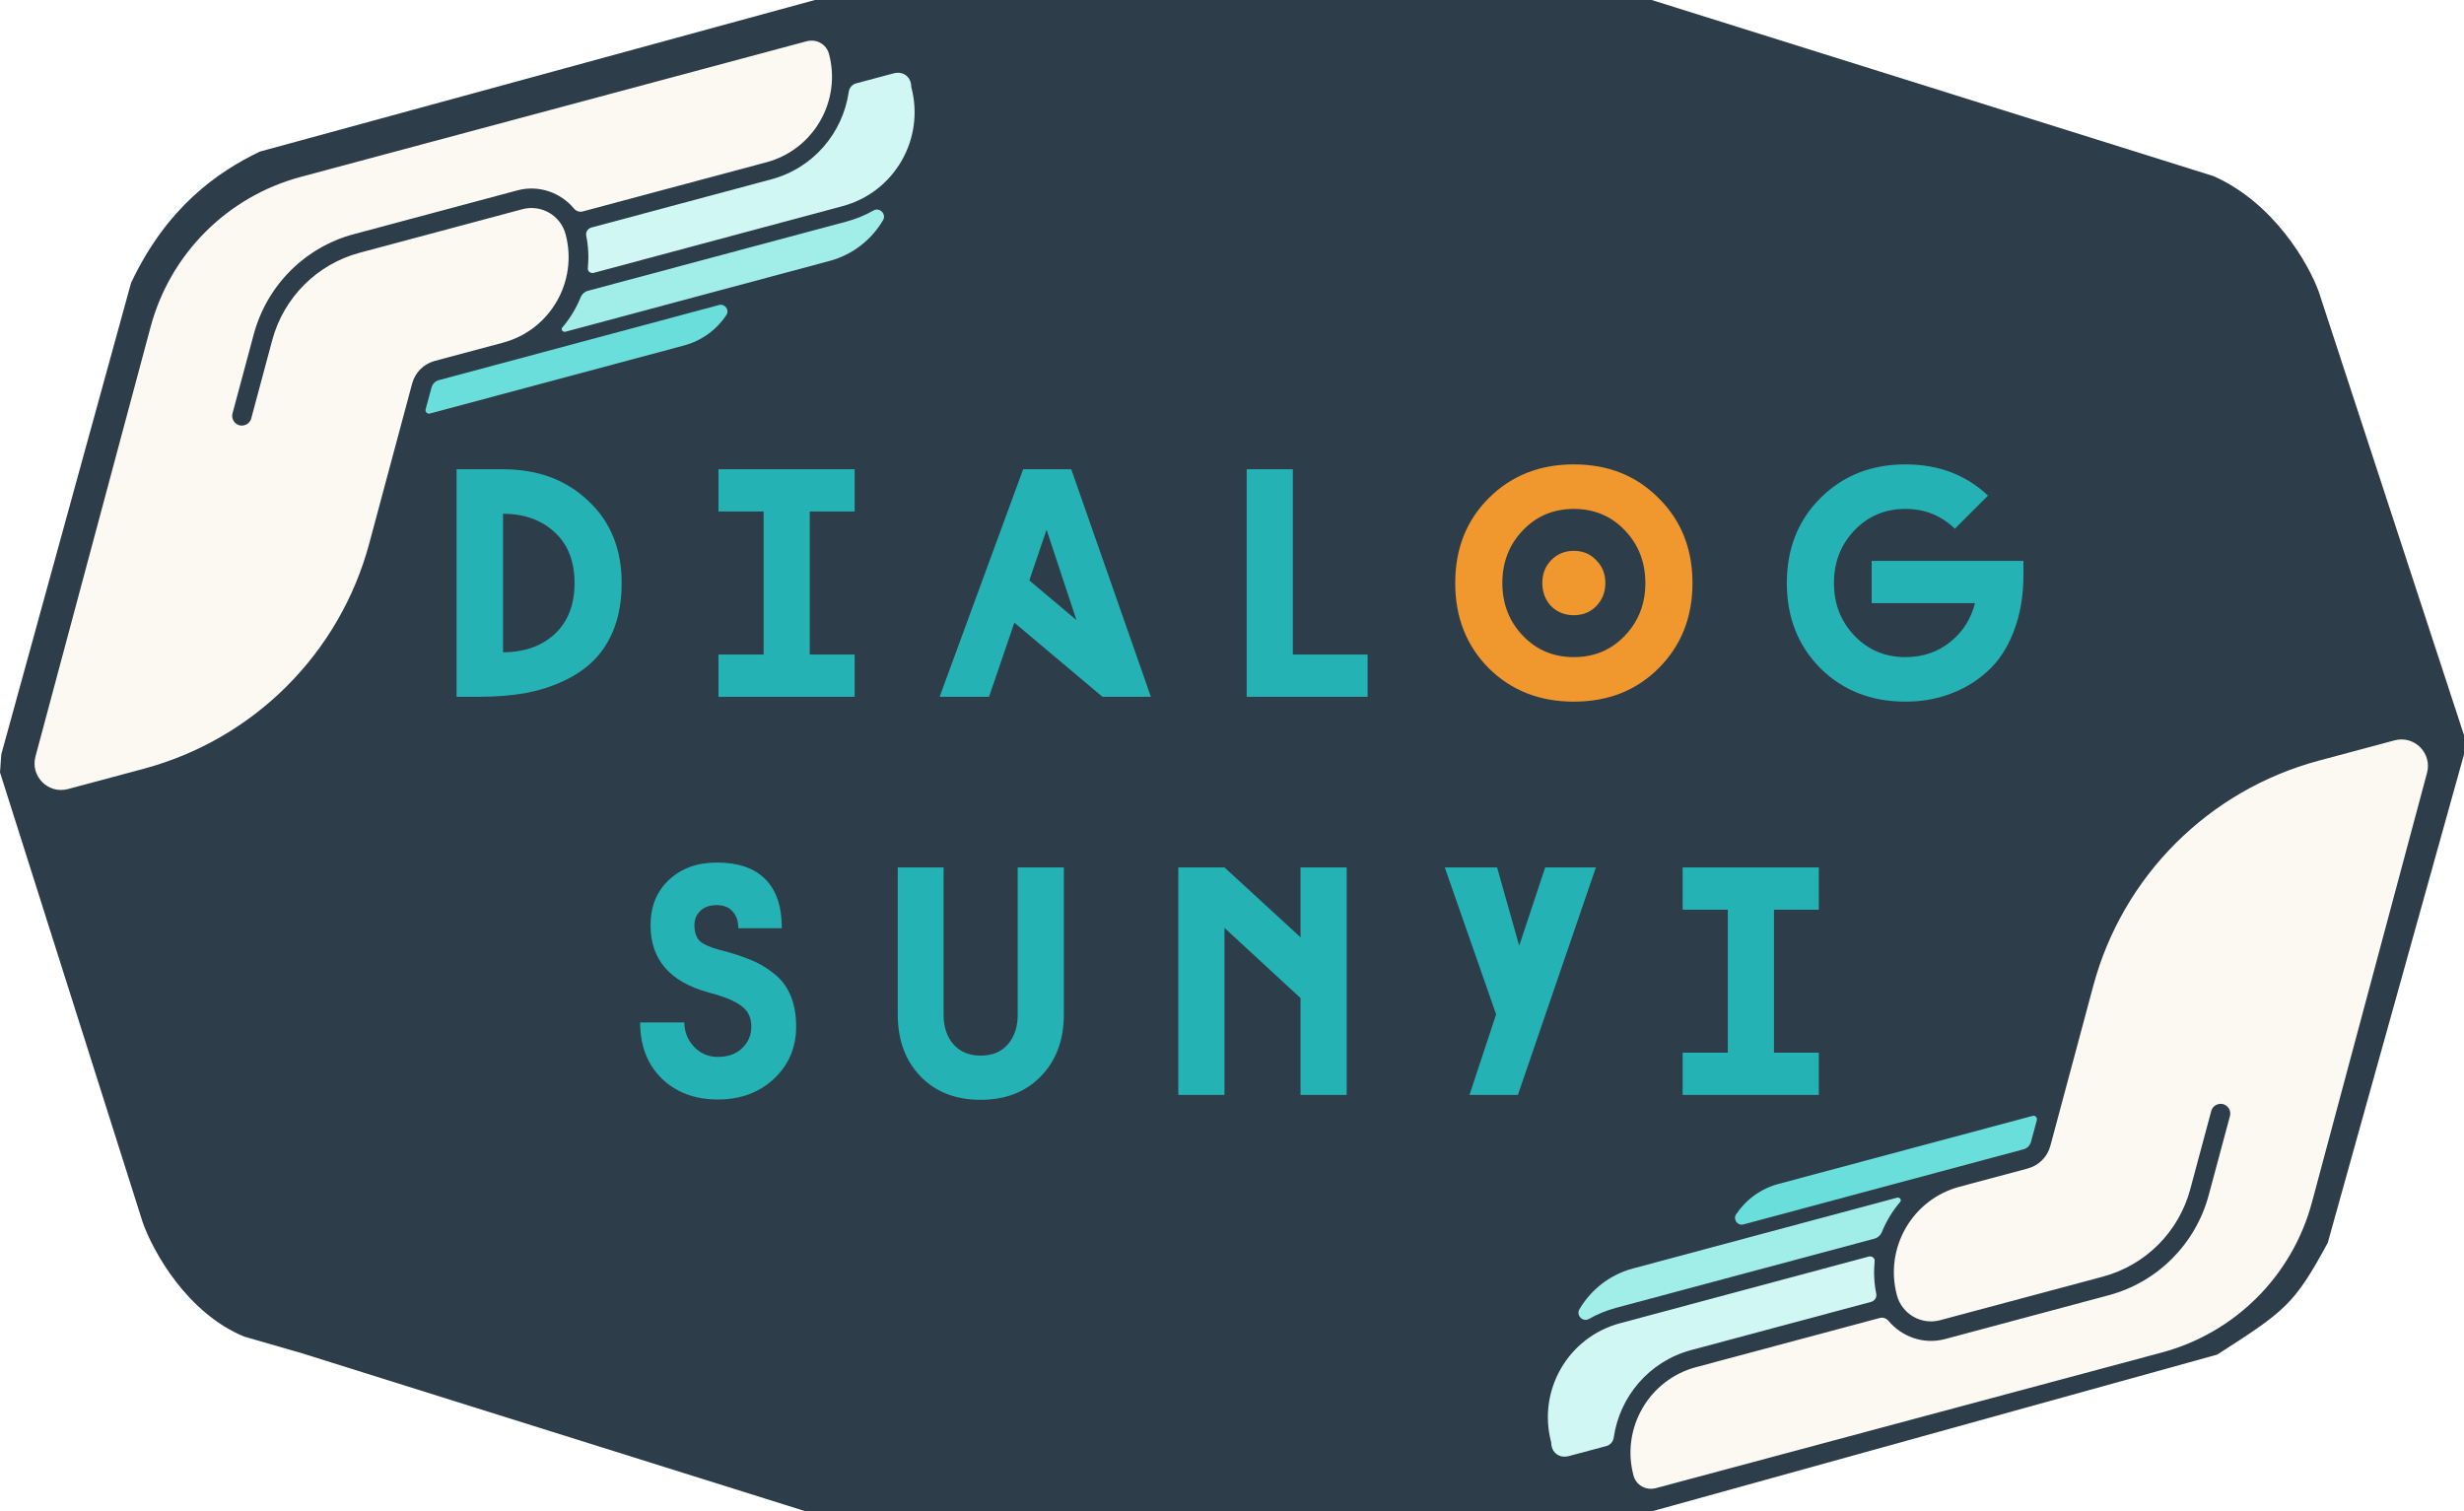 <svg width="1213" height="744" viewBox="0 0 1213 744" fill="none" xmlns="http://www.w3.org/2000/svg">
<path d="M0 380.224L0.633 371.367L64.541 139.184C82.259 101.857 106.936 84.775 127.817 74.653L401.17 0H813.096L1089.61 86.674C1119.48 99.833 1136.65 130.116 1141.5 143.612L1213 361.878V371.367L1145.93 611.776C1129.48 642.143 1125.05 645.306 1091.51 666.816L813.096 744H396.74L148.698 666.184L120.224 657.959C91.877 646.318 75.088 615.571 70.236 601.653L0 380.224Z" fill="#2D3E4A"/>
<g filter="url(#filter0_d_115_16)">
<path d="M1002.72 547.419L999.835 558.086C999.33 559.888 997.961 561.329 996.159 561.762L858.28 598.736C855.397 599.529 853.019 596.286 854.676 593.763C859.433 586.628 866.713 581.15 875.65 578.772L1000.56 545.329C1001.85 544.896 1003.08 546.122 1002.72 547.419Z" fill="#6ADEDA"/>
<path d="M935.4 587.709C931.652 592.105 928.625 597.078 926.463 602.412C925.814 604.07 924.372 605.367 922.571 605.8L795.503 639.819C790.746 641.116 786.349 642.918 782.313 645.224C779.214 647.026 775.754 643.495 777.556 640.467C783.178 630.954 792.332 623.53 803.864 620.431L934.03 585.547C935.328 585.33 936.265 586.772 935.4 587.709Z" fill="#A1EEE9"/>
<path d="M922.859 616.899C922.354 622.089 922.571 627.494 923.652 632.828C924.012 634.63 922.931 636.359 921.129 636.864L832.621 660.576C811.792 666.126 797.305 683.568 794.422 703.677C794.134 705.695 792.692 707.353 790.746 707.857L772.367 712.758C767.61 714.056 763.646 711.029 763.646 706.056C756.799 680.469 771.935 654.234 797.521 647.387L920.12 614.521C921.634 614.232 923.075 615.386 922.859 616.899Z" fill="#D0F7F4"/>
<path d="M804.152 722.344C797.954 699.136 811.72 675.208 834.928 669.009L925.382 644.792C926.967 644.36 928.625 644.936 929.706 646.233C936.265 654.09 947.004 657.982 957.527 655.171L1038.03 633.62C1062.11 627.206 1080.85 608.394 1087.33 584.321L1097.78 545.401C1098.72 541.869 1095.48 538.554 1091.95 539.563C1090.29 539.995 1088.99 541.293 1088.56 542.95L1078.25 581.366C1072.63 602.412 1056.2 618.845 1035.15 624.467L955.149 645.873C945.851 648.396 936.265 642.846 933.814 633.548C927.616 610.34 941.382 586.412 964.59 580.213L998.249 571.204C1003.65 569.762 1007.91 565.51 1009.35 560.104L1030.47 481.399C1044.95 427.271 1087.26 385.035 1141.39 370.476L1178.8 360.457C1188.53 357.863 1197.39 366.728 1194.8 376.458L1138.15 587.853C1128.49 623.962 1100.31 652.144 1064.2 661.802L814.963 728.615C810.134 729.768 805.377 727.029 804.152 722.344Z" fill="#FBF9F1"/>
<path d="M209.536 197.459L212.419 186.792C212.924 184.99 214.293 183.548 216.095 183.116L353.974 146.142C356.857 145.349 359.235 148.592 357.578 151.115C352.821 158.25 345.541 163.728 336.604 166.106L211.699 199.549C210.401 199.981 209.176 198.756 209.536 197.459Z" fill="#6ADEDA"/>
<path d="M276.854 157.169C280.602 152.773 283.629 147.799 285.791 142.466C286.44 140.808 287.881 139.511 289.683 139.078L416.751 105.059C421.508 103.762 425.904 101.96 429.941 99.653C433.04 97.852 436.499 101.383 434.698 104.41C429.076 113.924 419.922 121.348 408.39 124.447L278.223 159.331C276.926 159.548 275.989 158.106 276.854 157.169Z" fill="#A1EEE9"/>
<path d="M289.395 127.979C289.9 122.789 289.683 117.384 288.602 112.05C288.242 110.248 289.323 108.519 291.125 108.014L379.633 84.301C400.462 78.752 414.949 61.31 417.832 41.201C418.12 39.183 419.562 37.525 421.508 37.02L439.887 32.119C444.644 30.822 448.608 33.849 448.608 38.822C455.455 64.409 440.319 90.644 414.733 97.491L292.134 130.357C290.62 130.645 289.179 129.492 289.395 127.979Z" fill="#D0F7F4"/>
<path d="M408.102 22.534C414.301 45.742 400.534 69.67 377.326 75.869L286.872 100.086C285.287 100.518 283.629 99.942 282.548 98.644C275.989 90.788 265.25 86.896 254.727 89.707L174.22 111.257C150.147 117.672 131.407 136.484 124.921 160.557L114.47 199.477C113.533 203.008 116.776 206.324 120.308 205.315C121.966 204.882 123.263 203.585 123.695 201.927L134.002 163.512C139.624 142.466 156.057 126.033 177.103 120.411L257.106 99.005C266.403 96.482 275.989 102.032 278.44 111.329C284.638 134.538 270.872 158.466 247.664 164.665L214.005 173.674C208.599 175.116 204.347 179.368 202.906 184.774L181.788 263.479C167.301 317.607 124.993 359.843 70.865 374.402L33.458 384.42C23.728 387.015 14.863 378.15 17.457 368.42L74.108 157.025C83.766 120.915 111.947 92.734 148.057 83.076L397.291 16.263C402.12 15.11 406.877 17.849 408.102 22.534Z" fill="#FBF9F1"/>
</g>
<path d="M224.765 343V231H247.645C264.712 231 278.685 236.173 289.565 246.52C300.552 256.76 306.045 270.253 306.045 287C306.045 295.107 304.872 302.36 302.525 308.76C300.178 315.053 296.925 320.333 292.765 324.6C288.605 328.867 283.538 332.387 277.565 335.16C271.698 337.933 265.298 339.96 258.365 341.24C251.538 342.413 244.018 343 235.805 343H224.765ZM273.085 312.12C279.592 306.04 282.845 297.667 282.845 287C282.845 276.333 279.592 268.013 273.085 262.04C266.578 255.96 258.098 252.92 247.645 252.92V321.08C258.098 321.08 266.578 318.093 273.085 312.12ZM420.731 343H353.691V322.2H375.931V251.8H353.691V231H420.731V251.8H398.651V322.2H420.731V343ZM542.729 343L499.369 306.52L486.889 343H462.569L503.689 231H527.369L566.569 343H542.729ZM515.209 260.76L506.729 285.72L529.929 305.24L515.209 260.76ZM613.734 343V231H636.454V322.2H673.254V343H613.734ZM938.038 323.48C946.464 323.48 953.771 321.027 959.958 316.12C966.144 311.213 970.251 304.813 972.278 296.92H921.398V276.12H996.118V283C996.118 293.347 994.518 302.627 991.318 310.84C988.224 318.947 983.958 325.453 978.518 330.36C973.184 335.267 967.051 339 960.118 341.56C953.291 344.12 945.931 345.4 938.038 345.4C921.184 345.4 907.211 339.907 896.118 328.92C885.131 317.827 879.638 303.853 879.638 287C879.638 270.147 885.131 256.227 896.118 245.24C907.211 234.147 921.184 228.6 938.038 228.6C954.251 228.6 967.798 233.72 978.678 243.96L962.358 260.28C955.638 253.773 947.531 250.52 938.038 250.52C928.011 250.52 919.638 254.04 912.918 261.08C906.198 268.12 902.838 276.76 902.838 287C902.838 297.24 906.198 305.88 912.918 312.92C919.638 319.96 928.011 323.48 938.038 323.48ZM384.895 456.92H363.455C363.455 453.507 362.548 450.787 360.735 448.76C358.922 446.627 356.308 445.56 352.895 445.56C349.375 445.56 346.655 446.52 344.735 448.44C342.815 450.253 341.855 452.6 341.855 455.48C341.855 458.68 342.655 461.187 344.255 463C345.962 464.707 349.162 466.2 353.855 467.48L358.655 468.76C363.775 470.253 368.095 471.8 371.615 473.4C375.135 475 378.548 477.187 381.855 479.96C385.162 482.733 387.668 486.253 389.375 490.52C391.082 494.68 391.935 499.64 391.935 505.4C391.935 515.64 388.308 524.173 381.055 531C373.802 537.827 364.575 541.24 353.375 541.24C342.068 541.24 332.842 537.773 325.695 530.84C318.655 523.907 315.135 514.733 315.135 503.32H336.895C336.895 507.8 338.442 511.747 341.535 515.16C344.735 518.573 348.682 520.28 353.375 520.28C358.388 520.28 362.388 518.84 365.375 515.96C368.362 513.08 369.855 509.56 369.855 505.4C369.855 501.133 368.415 497.88 365.535 495.64C362.655 493.293 358.282 491.267 352.415 489.56L348.415 488.44C329.642 483.213 320.255 472.227 320.255 455.48C320.255 446.2 323.295 438.733 329.375 433.08C335.455 427.427 343.295 424.6 352.895 424.6C363.348 424.6 371.295 427.32 376.735 432.76C382.175 438.2 384.895 446.253 384.895 456.92ZM501.001 427H523.721V499.48C523.721 511.96 519.935 522.093 512.361 529.88C504.895 537.56 495.028 541.4 482.761 541.4C470.495 541.4 460.628 537.56 453.161 529.88C445.695 522.093 441.961 511.96 441.961 499.48V427H464.521V499.48C464.521 505.453 466.121 510.307 469.321 514.04C472.628 517.773 477.108 519.64 482.761 519.64C488.521 519.64 493.001 517.773 496.201 514.04C499.401 510.307 501.001 505.453 501.001 499.48V427ZM640.238 539V491.32L602.798 456.76V539H580.078V427H602.798L640.238 461.4V427H662.958V539H640.238ZM723.403 539L736.523 499.32L711.243 427H737.003L747.883 465.56L760.683 427H785.643L747.243 539H723.403ZM895.388 539H828.348V518.2H850.588V447.8H828.348V427H895.388V447.8H873.308V518.2H895.388V539Z" fill="#24B2B4"/>
<path d="M763.588 275.8C760.708 278.787 759.268 282.52 759.268 287C759.268 291.48 760.708 295.267 763.588 298.36C766.574 301.347 770.308 302.84 774.788 302.84C779.268 302.84 782.948 301.347 785.828 298.36C788.814 295.267 790.308 291.48 790.308 287C790.308 282.52 788.814 278.787 785.828 275.8C782.948 272.707 779.268 271.16 774.788 271.16C770.308 271.16 766.574 272.707 763.588 275.8ZM732.868 328.92C721.881 317.827 716.388 303.853 716.388 287C716.388 270.147 721.881 256.227 732.868 245.24C743.961 234.147 757.934 228.6 774.788 228.6C791.641 228.6 805.561 234.147 816.548 245.24C827.641 256.227 833.188 270.147 833.188 287C833.188 303.853 827.641 317.827 816.548 328.92C805.561 339.907 791.641 345.4 774.788 345.4C757.934 345.4 743.961 339.907 732.868 328.92ZM749.668 261.08C742.948 268.12 739.588 276.76 739.588 287C739.588 297.24 742.948 305.88 749.668 312.92C756.388 319.96 764.761 323.48 774.788 323.48C784.814 323.48 793.188 319.96 799.908 312.92C806.628 305.88 809.988 297.24 809.988 287C809.988 276.76 806.628 268.12 799.908 261.08C793.188 254.04 784.814 250.52 774.788 250.52C764.761 250.52 756.388 254.04 749.668 261.08Z" fill="#F0972E"/>
<defs>
<filter id="filter0_d_115_16" x="13" y="16" width="1186.25" height="720.878" filterUnits="userSpaceOnUse" color-interpolation-filters="sRGB">
<feFlood flood-opacity="0" result="BackgroundImageFix"/>
<feColorMatrix in="SourceAlpha" type="matrix" values="0 0 0 0 0 0 0 0 0 0 0 0 0 0 0 0 0 0 127 0" result="hardAlpha"/>
<feOffset dy="4"/>
<feGaussianBlur stdDeviation="2"/>
<feComposite in2="hardAlpha" operator="out"/>
<feColorMatrix type="matrix" values="0 0 0 0 0 0 0 0 0 0 0 0 0 0 0 0 0 0 0.25 0"/>
<feBlend mode="normal" in2="BackgroundImageFix" result="effect1_dropShadow_115_16"/>
<feBlend mode="normal" in="SourceGraphic" in2="effect1_dropShadow_115_16" result="shape"/>
</filter>
</defs>
</svg>
